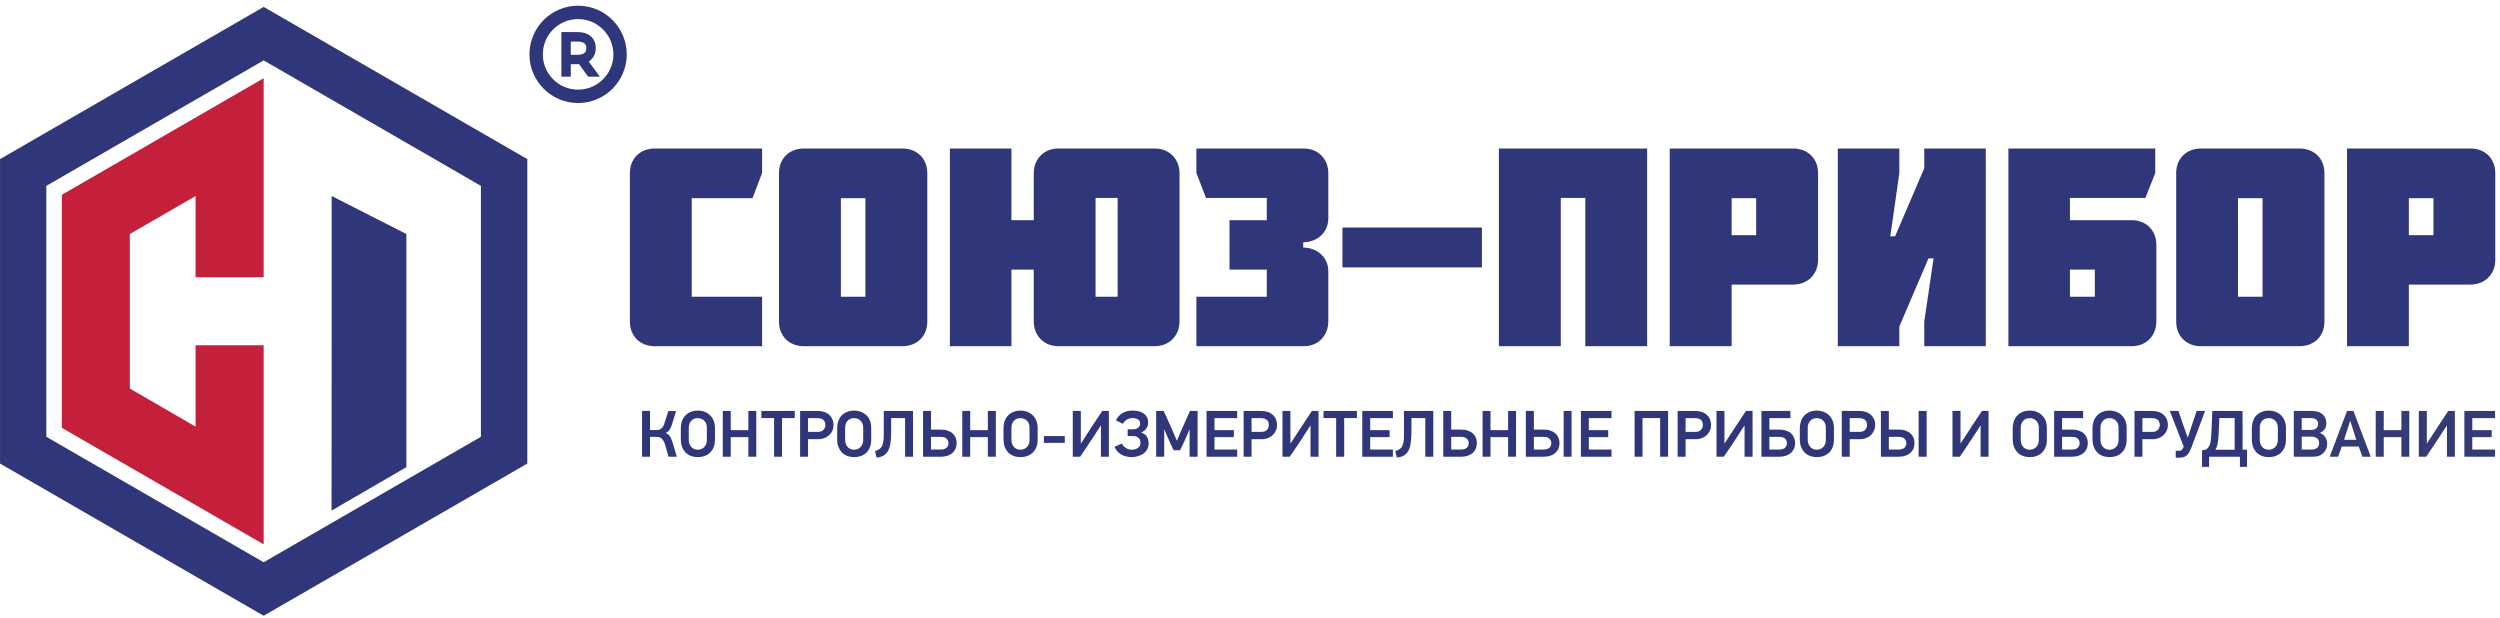 <svg width="271" height="67" viewBox="0 0 271 67" fill="none" xmlns="http://www.w3.org/2000/svg">
<path d="M44.051 25.368L35.951 21.248V37.428L35.941 55.348L44.051 50.638V37.428V25.368Z" fill="#30367A"/>
<path d="M28.581 6.548L52.131 20.148V47.348L28.581 60.948L5.022 47.348V20.148L28.581 6.548ZM28.581 66.748L57.161 50.248V17.248L28.581 0.748L0.002 17.248V50.248L28.581 66.748Z" fill="#30367A"/>
<path d="M6.702 21.118V46.378L28.581 59.008V37.428H21.202V46.248L14.072 42.118V25.368L21.202 21.248V30.058H28.581V8.478L6.702 21.118Z" fill="#C4203C"/>
<path d="M70.971 16.098C69.381 16.098 68.281 17.198 68.281 18.758V34.868C68.281 36.428 69.381 37.528 70.971 37.528H82.611V32.168H74.981V21.488H81.571L82.611 18.758V16.098H70.971ZM93.811 21.488V32.168H91.151V21.488H93.811ZM97.82 37.528C99.41 37.528 100.52 36.428 100.52 34.868V18.758C100.52 17.198 99.41 16.098 97.82 16.098H87.141C85.551 16.098 84.441 17.198 84.441 18.758V34.868C84.441 36.428 85.551 37.528 87.141 37.528H97.82ZM121.15 21.458V32.168H118.76V21.458H121.15ZM109.64 23.868V16.098H102.97V37.528H109.64V29.228H112.06V34.828C112.06 36.398 113.16 37.528 114.75 37.528H125.16C126.75 37.528 127.86 36.398 127.86 34.828V18.788C127.86 17.228 126.75 16.098 125.16 16.098H114.72C113.16 16.098 112.06 17.228 112.06 18.788V23.868H109.64ZM141.33 37.528C142.89 37.528 143.99 36.398 143.99 34.828V29.418C143.99 27.848 142.73 26.838 141.27 26.838V26.258C142.73 26.258 143.99 25.248 143.99 23.658V18.788C143.99 17.228 142.89 16.098 141.33 16.098H129.69V18.758L130.73 21.458H137.32V23.868H133.28V29.228H137.32V32.168H129.69V37.528H141.33ZM145.52 24.668V28.988H160.64V24.668H145.52ZM169.189 37.528V21.458H171.849V37.528H178.549V16.098H162.48V37.528H169.189ZM187.709 21.488H190.369V25.498H187.709V21.488ZM194.379 30.848C195.969 30.848 197.079 29.718 197.079 28.158V18.758C197.079 17.198 195.969 16.098 194.379 16.098H180.999V37.528H187.709V30.848H194.379ZM208.589 18.238L205.429 25.618H204.909L205.889 18.758V16.098H199.219V37.528H205.889V35.388L209.049 28.008H209.599L208.589 34.868V37.528H215.259V16.098H208.589V18.238ZM224.379 32.168V29.228H227.079V32.168H224.379ZM231.089 23.868H224.379V21.458H232.559L233.629 18.758V16.098H217.709V37.528H231.089C232.649 37.528 233.749 36.398 233.749 34.828V26.538C233.749 24.978 232.649 23.868 231.089 23.868ZM245.258 21.488V32.168H242.598V21.488H245.258ZM249.268 37.528C250.868 37.528 251.968 36.428 251.968 34.868V18.758C251.968 17.198 250.868 16.098 249.268 16.098H238.588C236.999 16.098 235.899 17.198 235.899 18.758V34.868C235.899 36.428 236.999 37.528 238.588 37.528H249.268ZM261.118 21.488H263.788V25.498H261.118V21.488ZM267.798 30.848C269.388 30.848 270.488 29.718 270.488 28.158V18.758C270.488 17.198 269.388 16.098 267.798 16.098H254.418V37.528H261.118V30.848H267.798Z" fill="#30367A"/>
<path d="M69.601 49.508V44.548H70.461V46.618H71.111C71.191 46.618 71.271 46.618 71.361 46.598C71.441 46.588 71.531 46.548 71.611 46.498C71.691 46.458 71.771 46.378 71.841 46.278C71.911 46.188 71.971 46.058 72.021 45.898L72.451 44.558H73.291L72.841 46.008C72.771 46.248 72.671 46.458 72.551 46.618C72.431 46.778 72.291 46.888 72.131 46.938C72.341 47.008 72.501 47.128 72.621 47.298C72.731 47.468 72.821 47.678 72.891 47.918L73.371 49.508H72.471L72.071 48.128C72.021 47.968 71.961 47.838 71.891 47.738C71.821 47.638 71.751 47.558 71.671 47.498C71.591 47.448 71.511 47.408 71.421 47.388C71.331 47.368 71.241 47.358 71.151 47.358H70.461V49.508H69.601ZM75.651 44.508C75.931 44.508 76.191 44.558 76.421 44.658C76.641 44.748 76.841 44.878 77.001 45.048C77.161 45.208 77.291 45.408 77.371 45.638C77.461 45.868 77.501 46.118 77.501 46.388V47.658C77.501 47.948 77.461 48.208 77.371 48.448C77.281 48.678 77.161 48.878 76.991 49.038C76.831 49.208 76.641 49.328 76.411 49.418C76.181 49.508 75.931 49.548 75.651 49.548C75.341 49.548 75.071 49.498 74.831 49.398C74.601 49.298 74.411 49.158 74.261 48.988C74.101 48.808 73.991 48.608 73.911 48.378C73.841 48.158 73.801 47.918 73.801 47.658V46.388C73.801 46.148 73.841 45.908 73.911 45.678C73.991 45.448 74.101 45.248 74.261 45.078C74.411 44.908 74.601 44.768 74.831 44.668C75.071 44.558 75.341 44.508 75.651 44.508ZM75.641 45.328C75.481 45.328 75.331 45.348 75.211 45.408C75.091 45.468 74.991 45.538 74.911 45.638C74.831 45.738 74.761 45.848 74.721 45.968C74.681 46.098 74.661 46.218 74.661 46.348V47.678C74.661 47.818 74.681 47.948 74.721 48.078C74.761 48.208 74.831 48.318 74.911 48.418C74.991 48.518 75.091 48.598 75.211 48.658C75.331 48.718 75.481 48.748 75.641 48.748C75.801 48.748 75.931 48.718 76.051 48.658C76.181 48.608 76.281 48.538 76.361 48.438C76.451 48.348 76.511 48.228 76.561 48.108C76.601 47.978 76.621 47.838 76.621 47.678V46.348C76.621 46.208 76.601 46.078 76.561 45.948C76.511 45.828 76.451 45.718 76.361 45.628C76.281 45.538 76.181 45.458 76.051 45.408C75.931 45.348 75.801 45.328 75.641 45.328ZM81.121 49.508V47.388H79.211V49.508H78.351V44.548H79.211V46.628H81.121V44.548H81.981V49.508H81.121ZM84.771 45.318V49.508H83.911V45.318H82.531V44.548H86.151V45.318H84.771ZM90.351 46.098C90.351 46.298 90.311 46.488 90.241 46.668C90.161 46.848 90.051 47.008 89.901 47.148C89.761 47.288 89.591 47.398 89.391 47.478C89.191 47.558 88.971 47.608 88.731 47.608H87.591V49.508H86.731V44.548H88.661C88.901 44.548 89.121 44.578 89.321 44.648C89.521 44.708 89.701 44.808 89.861 44.938C90.011 45.068 90.131 45.228 90.221 45.418C90.311 45.618 90.351 45.848 90.351 46.098ZM89.471 46.078C89.471 45.818 89.391 45.638 89.241 45.508C89.091 45.388 88.891 45.328 88.641 45.328H87.591V46.818H88.671C88.921 46.818 89.121 46.748 89.261 46.598C89.401 46.448 89.471 46.278 89.471 46.078ZM92.591 44.508C92.881 44.508 93.131 44.558 93.361 44.658C93.591 44.748 93.781 44.878 93.951 45.048C94.111 45.208 94.231 45.408 94.321 45.638C94.401 45.868 94.441 46.118 94.441 46.388V47.658C94.441 47.948 94.401 48.208 94.311 48.448C94.231 48.678 94.101 48.878 93.941 49.038C93.781 49.208 93.581 49.328 93.351 49.418C93.131 49.508 92.871 49.548 92.591 49.548C92.281 49.548 92.011 49.498 91.781 49.398C91.551 49.298 91.351 49.158 91.201 48.988C91.051 48.808 90.941 48.608 90.861 48.378C90.781 48.158 90.751 47.918 90.751 47.658V46.388C90.751 46.148 90.781 45.908 90.861 45.678C90.941 45.448 91.051 45.248 91.201 45.078C91.351 44.908 91.551 44.768 91.781 44.668C92.011 44.558 92.281 44.508 92.591 44.508ZM92.591 45.328C92.421 45.328 92.281 45.348 92.161 45.408C92.031 45.468 91.931 45.538 91.851 45.638C91.771 45.738 91.711 45.848 91.671 45.968C91.631 46.098 91.611 46.218 91.611 46.348V47.678C91.611 47.818 91.631 47.948 91.671 48.078C91.711 48.208 91.771 48.318 91.851 48.418C91.931 48.518 92.031 48.598 92.161 48.658C92.281 48.718 92.421 48.748 92.591 48.748C92.741 48.748 92.881 48.718 93.001 48.658C93.121 48.608 93.221 48.538 93.311 48.438C93.391 48.348 93.461 48.228 93.501 48.108C93.551 47.978 93.571 47.838 93.571 47.678V46.348C93.571 46.208 93.551 46.078 93.501 45.948C93.461 45.828 93.391 45.718 93.311 45.628C93.221 45.538 93.121 45.458 93.001 45.408C92.881 45.348 92.741 45.328 92.591 45.328ZM98.111 45.318H96.601V46.698C96.601 47.178 96.581 47.598 96.541 47.938C96.491 48.288 96.411 48.588 96.291 48.828C96.181 49.058 96.011 49.238 95.811 49.368C95.601 49.498 95.341 49.568 95.021 49.598C94.991 49.478 94.971 49.368 94.941 49.248C94.911 49.128 94.891 49.018 94.861 48.898C95.031 48.848 95.181 48.778 95.301 48.698C95.431 48.618 95.521 48.518 95.601 48.378C95.671 48.238 95.721 48.068 95.751 47.868C95.781 47.658 95.801 47.408 95.801 47.108V44.548H98.971V49.508H98.111V45.318ZM103.7 47.998C103.7 48.248 103.66 48.468 103.57 48.658C103.48 48.848 103.37 48.998 103.22 49.128C103.07 49.248 102.89 49.348 102.68 49.408C102.48 49.478 102.25 49.508 102.02 49.508H100.061V44.548H100.92V46.568H102.03C102.3 46.568 102.53 46.608 102.74 46.688C102.95 46.758 103.12 46.858 103.26 46.988C103.41 47.118 103.51 47.268 103.59 47.448C103.66 47.618 103.7 47.798 103.7 47.998ZM102.81 48.028C102.81 47.938 102.8 47.858 102.76 47.778C102.73 47.698 102.68 47.628 102.61 47.558C102.55 47.498 102.46 47.448 102.36 47.408C102.27 47.378 102.15 47.358 102.01 47.358H100.92V48.728H102.01C102.27 48.728 102.46 48.658 102.6 48.538C102.74 48.418 102.81 48.248 102.81 48.028ZM107.08 49.508V47.388H105.17V49.508H104.31V44.548H105.17V46.628H107.08V44.548H107.95V49.508H107.08ZM110.63 44.508C110.91 44.508 111.17 44.558 111.4 44.658C111.62 44.748 111.82 44.878 111.98 45.048C112.14 45.208 112.27 45.408 112.35 45.638C112.44 45.868 112.48 46.118 112.48 46.388V47.658C112.48 47.948 112.44 48.208 112.35 48.448C112.26 48.678 112.14 48.878 111.97 49.038C111.81 49.208 111.62 49.328 111.39 49.418C111.16 49.508 110.91 49.548 110.63 49.548C110.32 49.548 110.05 49.498 109.81 49.398C109.58 49.298 109.39 49.158 109.24 48.988C109.08 48.808 108.97 48.608 108.89 48.378C108.82 48.158 108.78 47.918 108.78 47.658V46.388C108.78 46.148 108.82 45.908 108.89 45.678C108.97 45.448 109.08 45.248 109.24 45.078C109.39 44.908 109.58 44.768 109.81 44.668C110.05 44.558 110.32 44.508 110.63 44.508ZM110.62 45.328C110.46 45.328 110.31 45.348 110.19 45.408C110.07 45.468 109.97 45.538 109.89 45.638C109.81 45.738 109.74 45.848 109.7 45.968C109.66 46.098 109.64 46.218 109.64 46.348V47.678C109.64 47.818 109.66 47.948 109.7 48.078C109.74 48.208 109.81 48.318 109.89 48.418C109.97 48.518 110.07 48.598 110.19 48.658C110.31 48.718 110.46 48.748 110.62 48.748C110.78 48.748 110.91 48.718 111.03 48.658C111.16 48.608 111.26 48.538 111.34 48.438C111.43 48.348 111.49 48.228 111.54 48.108C111.58 47.978 111.6 47.838 111.6 47.678V46.348C111.6 46.208 111.58 46.078 111.54 45.948C111.49 45.828 111.43 45.718 111.34 45.628C111.26 45.538 111.16 45.458 111.03 45.408C110.91 45.348 110.78 45.328 110.62 45.328ZM113.16 48.008V47.268H115.42V48.008H113.16ZM116.29 49.508V44.548H117.16V48.058C117.16 48.058 117.17 48.058 117.18 48.058L118.33 46.288L119.48 44.548H120.2V49.508H119.34V46.138H119.32L118.33 47.658C118.12 47.968 117.92 48.278 117.71 48.588C117.51 48.888 117.3 49.198 117.09 49.508H116.29ZM122.67 49.548C122.22 49.548 121.83 49.448 121.51 49.248C121.18 49.058 120.95 48.778 120.82 48.428L121.62 48.078C121.65 48.168 121.7 48.258 121.78 48.338C121.85 48.418 121.93 48.488 122.02 48.548C122.11 48.618 122.22 48.658 122.33 48.698C122.44 48.738 122.56 48.748 122.67 48.748C122.95 48.748 123.18 48.688 123.36 48.548C123.54 48.418 123.63 48.238 123.63 47.998C123.63 47.768 123.56 47.588 123.41 47.458C123.27 47.338 123.07 47.268 122.82 47.268H122.24V46.538H122.83C123.05 46.538 123.24 46.478 123.38 46.358C123.52 46.248 123.59 46.098 123.59 45.908C123.59 45.708 123.51 45.568 123.35 45.468C123.19 45.368 123 45.318 122.78 45.318C122.54 45.318 122.33 45.378 122.14 45.488C121.96 45.608 121.82 45.758 121.73 45.948L120.98 45.568C121.12 45.238 121.34 44.988 121.65 44.788C121.95 44.598 122.33 44.508 122.78 44.508C123.3 44.508 123.71 44.618 124.01 44.848C124.31 45.078 124.46 45.398 124.46 45.818C124.46 45.898 124.44 45.998 124.42 46.098C124.4 46.188 124.36 46.288 124.3 46.388C124.25 46.478 124.17 46.568 124.08 46.658C123.99 46.738 123.87 46.808 123.74 46.868C123.74 46.878 123.74 46.888 123.74 46.888C123.74 46.888 123.74 46.898 123.74 46.908C123.9 46.958 124.03 47.018 124.13 47.108C124.23 47.198 124.31 47.298 124.36 47.408C124.42 47.518 124.46 47.628 124.48 47.738C124.5 47.848 124.51 47.948 124.51 48.038C124.51 48.278 124.47 48.488 124.37 48.678C124.28 48.858 124.15 49.018 123.98 49.148C123.81 49.268 123.62 49.368 123.39 49.438C123.17 49.508 122.92 49.548 122.67 49.548ZM128.95 49.508V46.568H128.93L128.67 47.198L128.31 47.998L127.92 48.808H127.23L126.94 48.208L126.47 47.158L126.22 46.558L126.2 46.578V49.508H125.33V44.548H126.14L126.79 45.968C126.93 46.268 127.06 46.558 127.18 46.858C127.31 47.148 127.44 47.448 127.56 47.748H127.59L127.99 46.798L128.36 45.968L128.99 44.548H129.82V49.508H128.95ZM130.79 49.508V44.548H134.11V45.328H131.65V46.628H133.75V47.388H131.65V48.728H134.11V49.508H130.79ZM138.43 46.098C138.43 46.298 138.39 46.488 138.31 46.668C138.23 46.848 138.12 47.008 137.98 47.148C137.84 47.288 137.67 47.398 137.47 47.478C137.27 47.558 137.05 47.608 136.8 47.608H135.67V49.508H134.81V44.548H136.74C136.97 44.548 137.19 44.578 137.4 44.648C137.6 44.708 137.78 44.808 137.93 44.938C138.09 45.068 138.21 45.228 138.3 45.418C138.38 45.618 138.43 45.848 138.43 46.098ZM137.54 46.078C137.54 45.818 137.47 45.638 137.32 45.508C137.16 45.388 136.96 45.328 136.72 45.328H135.67V46.818H136.75C137 46.818 137.19 46.748 137.33 46.598C137.47 46.448 137.54 46.278 137.54 46.078ZM139.02 49.508V44.548H139.88V48.058C139.89 48.058 139.89 48.058 139.9 48.058L141.06 46.288L142.21 44.548H142.93V49.508H142.06V46.138H142.04L141.06 47.658C140.85 47.968 140.64 48.278 140.44 48.588C140.23 48.888 140.03 49.198 139.81 49.508H139.02ZM145.71 45.318V49.508H144.84V45.318H143.47V44.548H147.09V45.318H145.71ZM147.67 49.508V44.548H150.99V45.328H148.53V46.628H150.63V47.388H148.53V48.728H150.99V49.508H147.67ZM154.5 45.318H153V46.698C153 47.178 152.98 47.598 152.93 47.938C152.89 48.288 152.81 48.588 152.69 48.828C152.57 49.058 152.41 49.238 152.2 49.368C152 49.498 151.73 49.568 151.41 49.598C151.39 49.478 151.36 49.368 151.34 49.248C151.31 49.128 151.28 49.018 151.25 48.898C151.43 48.848 151.58 48.778 151.7 48.698C151.82 48.618 151.92 48.518 151.99 48.378C152.06 48.238 152.12 48.068 152.15 47.868C152.18 47.658 152.19 47.408 152.19 47.108V44.548H155.37V49.508H154.5V45.318ZM160.09 47.998C160.09 48.248 160.05 48.468 159.96 48.658C159.88 48.848 159.76 48.998 159.61 49.128C159.46 49.248 159.28 49.348 159.08 49.408C158.87 49.478 158.65 49.508 158.41 49.508H156.45V44.548H157.31V46.568H158.42C158.69 46.568 158.93 46.608 159.13 46.688C159.34 46.758 159.52 46.858 159.66 46.988C159.8 47.118 159.91 47.268 159.98 47.448C160.06 47.618 160.09 47.798 160.09 47.998ZM159.21 48.028C159.21 47.938 159.19 47.858 159.16 47.778C159.13 47.698 159.08 47.628 159.01 47.558C158.94 47.498 158.86 47.448 158.76 47.408C158.66 47.378 158.54 47.358 158.4 47.358H157.31V48.728H158.4C158.66 48.728 158.86 48.658 159 48.538C159.14 48.418 159.21 48.248 159.21 48.028ZM163.48 49.508V47.388H161.57V49.508H160.71V44.548H161.57V46.628H163.48V44.548H164.34V49.508H163.48ZM165.4 49.508V44.548H166.27V46.568H167.39C167.65 46.568 167.89 46.608 168.09 46.688C168.3 46.758 168.47 46.858 168.61 46.988C168.76 47.118 168.86 47.268 168.94 47.448C169.01 47.618 169.05 47.798 169.05 47.998C169.05 48.248 169 48.468 168.92 48.658C168.83 48.848 168.71 48.998 168.57 49.128C168.42 49.248 168.24 49.348 168.03 49.408C167.82 49.478 167.6 49.508 167.36 49.508H165.4ZM169.5 49.508V44.548H170.359V49.508H169.5ZM168.16 48.028C168.16 47.858 168.1 47.698 167.96 47.558C167.83 47.428 167.63 47.358 167.36 47.358H166.27V48.728H167.36C167.61 48.728 167.81 48.658 167.95 48.538C168.09 48.418 168.16 48.248 168.16 48.028ZM171.369 49.508V44.548H174.689V45.328H172.229V46.628H174.329V47.388H172.229V48.728H174.689V49.508H171.369ZM179.959 49.508V45.318H178.049V49.508H177.189V44.548H180.819V49.508H179.959ZM185.479 46.098C185.479 46.298 185.439 46.488 185.359 46.668C185.279 46.848 185.169 47.008 185.029 47.148C184.889 47.288 184.719 47.398 184.519 47.478C184.319 47.558 184.089 47.608 183.849 47.608H182.719V49.508H181.859V44.548H183.789C184.019 44.548 184.239 44.578 184.439 44.648C184.649 44.708 184.829 44.808 184.979 44.938C185.139 45.068 185.259 45.228 185.349 45.418C185.429 45.618 185.479 45.848 185.479 46.098ZM184.589 46.078C184.589 45.818 184.519 45.638 184.369 45.508C184.209 45.388 184.009 45.328 183.769 45.328H182.719V46.818H183.799C184.049 46.818 184.239 46.748 184.379 46.598C184.519 46.448 184.589 46.278 184.589 46.078ZM186.069 49.508V44.548H186.929V48.058C186.939 48.058 186.939 48.058 186.949 48.058L188.109 46.288L189.259 44.548H189.979V49.508H189.109V46.138H189.089L188.109 47.658C187.899 47.968 187.689 48.278 187.489 48.588C187.279 48.888 187.069 49.198 186.859 49.508H186.069ZM190.939 49.508V44.548H194.079V45.328H191.799V46.568H192.909C193.179 46.568 193.419 46.608 193.629 46.688C193.839 46.758 194.019 46.858 194.159 46.988C194.299 47.118 194.399 47.268 194.479 47.448C194.549 47.618 194.589 47.798 194.589 47.998C194.589 48.248 194.549 48.468 194.459 48.658C194.369 48.848 194.259 48.998 194.099 49.128C193.949 49.248 193.769 49.348 193.569 49.408C193.359 49.478 193.139 49.508 192.909 49.508H190.939ZM193.699 48.028C193.699 47.948 193.689 47.858 193.659 47.778C193.629 47.698 193.579 47.628 193.509 47.558C193.449 47.498 193.359 47.448 193.259 47.408C193.159 47.378 193.029 47.358 192.889 47.358H191.799V48.728H192.889C193.149 48.728 193.349 48.668 193.489 48.538C193.629 48.418 193.699 48.248 193.699 48.028ZM196.949 44.508C197.229 44.508 197.489 44.558 197.719 44.658C197.949 44.748 198.139 44.878 198.299 45.048C198.459 45.208 198.589 45.408 198.669 45.638C198.759 45.868 198.799 46.118 198.799 46.388V47.658C198.799 47.948 198.759 48.208 198.669 48.448C198.579 48.678 198.459 48.878 198.299 49.038C198.129 49.208 197.939 49.328 197.709 49.418C197.479 49.508 197.229 49.548 196.949 49.548C196.639 49.548 196.369 49.498 196.139 49.398C195.899 49.298 195.709 49.158 195.559 48.988C195.409 48.808 195.289 48.608 195.219 48.378C195.139 48.158 195.099 47.918 195.099 47.658V46.388C195.099 46.148 195.139 45.908 195.219 45.678C195.289 45.448 195.409 45.248 195.559 45.078C195.709 44.908 195.899 44.768 196.139 44.668C196.369 44.558 196.639 44.508 196.949 44.508ZM196.939 45.328C196.779 45.328 196.629 45.348 196.509 45.408C196.389 45.468 196.289 45.538 196.209 45.638C196.129 45.738 196.069 45.848 196.019 45.968C195.979 46.098 195.959 46.218 195.959 46.348V47.678C195.959 47.818 195.979 47.948 196.019 48.078C196.069 48.208 196.129 48.318 196.209 48.418C196.289 48.518 196.389 48.598 196.509 48.658C196.629 48.718 196.779 48.748 196.939 48.748C197.099 48.748 197.229 48.718 197.359 48.658C197.479 48.608 197.579 48.538 197.659 48.438C197.749 48.348 197.809 48.228 197.859 48.108C197.899 47.978 197.919 47.838 197.919 47.678V46.348C197.919 46.208 197.899 46.078 197.859 45.948C197.809 45.828 197.749 45.718 197.659 45.628C197.579 45.538 197.479 45.458 197.359 45.408C197.229 45.348 197.099 45.328 196.939 45.328ZM203.269 46.098C203.269 46.298 203.229 46.488 203.149 46.668C203.069 46.848 202.959 47.008 202.819 47.148C202.679 47.288 202.509 47.398 202.309 47.478C202.109 47.558 201.889 47.608 201.649 47.608H200.509V49.508H199.649V44.548H201.579C201.809 44.548 202.029 44.578 202.239 44.648C202.439 44.708 202.619 44.808 202.779 44.938C202.929 45.068 203.049 45.228 203.139 45.418C203.229 45.618 203.269 45.848 203.269 46.098ZM202.389 46.078C202.389 45.818 202.309 45.638 202.159 45.508C202.009 45.388 201.809 45.328 201.559 45.328H200.509V46.818H201.589C201.839 46.818 202.039 46.748 202.179 46.598C202.319 46.448 202.389 46.278 202.389 46.078ZM203.889 49.508V44.548H204.749V46.568H205.869C206.139 46.568 206.379 46.608 206.579 46.688C206.789 46.758 206.959 46.858 207.099 46.988C207.239 47.118 207.349 47.268 207.419 47.448C207.499 47.618 207.529 47.798 207.529 47.998C207.529 48.248 207.489 48.468 207.409 48.658C207.319 48.848 207.199 48.998 207.049 49.128C206.899 49.248 206.719 49.348 206.519 49.408C206.309 49.478 206.089 49.508 205.849 49.508H203.889ZM207.979 49.508V44.548H208.849V49.508H207.979ZM206.649 48.028C206.649 47.858 206.579 47.698 206.449 47.558C206.319 47.428 206.119 47.358 205.839 47.358H204.749V48.728H205.839C206.099 48.728 206.299 48.658 206.439 48.538C206.579 48.418 206.649 48.248 206.649 48.028ZM211.649 49.508V44.548H212.519V48.058C212.519 48.058 212.529 48.058 212.539 48.058L213.689 46.288L214.839 44.548H215.559V49.508H214.699V46.138H214.679L213.689 47.658C213.479 47.968 213.279 48.278 213.069 48.588C212.869 48.888 212.659 49.198 212.449 49.508H211.649ZM220.029 44.508C220.319 44.508 220.569 44.558 220.799 44.658C221.029 44.748 221.219 44.878 221.379 45.048C221.549 45.208 221.669 45.408 221.759 45.638C221.839 45.868 221.879 46.118 221.879 46.388V47.658C221.879 47.948 221.839 48.208 221.749 48.448C221.659 48.678 221.539 48.878 221.379 49.038C221.219 49.208 221.019 49.328 220.789 49.418C220.569 49.508 220.309 49.548 220.029 49.548C219.719 49.548 219.449 49.498 219.219 49.398C218.979 49.298 218.789 49.158 218.639 48.988C218.489 48.808 218.369 48.608 218.299 48.378C218.219 48.158 218.179 47.918 218.179 47.658V46.388C218.179 46.148 218.219 45.908 218.299 45.678C218.369 45.448 218.489 45.248 218.639 45.078C218.789 44.908 218.979 44.768 219.219 44.668C219.449 44.558 219.719 44.508 220.029 44.508ZM220.029 45.328C219.859 45.328 219.719 45.348 219.589 45.408C219.469 45.468 219.369 45.538 219.289 45.638C219.209 45.738 219.149 45.848 219.109 45.968C219.069 46.098 219.049 46.218 219.049 46.348V47.678C219.049 47.818 219.069 47.948 219.109 48.078C219.149 48.208 219.209 48.318 219.289 48.418C219.369 48.518 219.469 48.598 219.589 48.658C219.719 48.718 219.859 48.748 220.029 48.748C220.179 48.748 220.319 48.718 220.439 48.658C220.559 48.608 220.659 48.538 220.749 48.438C220.829 48.348 220.889 48.228 220.939 48.108C220.979 47.978 221.009 47.838 221.009 47.678V46.348C221.009 46.208 220.979 46.078 220.939 45.948C220.889 45.828 220.829 45.718 220.749 45.628C220.659 45.538 220.559 45.458 220.439 45.408C220.319 45.348 220.179 45.328 220.029 45.328ZM222.669 49.508V44.548H225.809V45.328H223.529V46.568H224.639C224.909 46.568 225.149 46.608 225.359 46.688C225.569 46.758 225.749 46.858 225.889 46.988C226.029 47.118 226.129 47.268 226.209 47.448C226.279 47.618 226.319 47.798 226.319 47.998C226.319 48.248 226.279 48.468 226.189 48.658C226.099 48.848 225.989 48.998 225.829 49.128C225.679 49.248 225.499 49.348 225.299 49.408C225.089 49.478 224.869 49.508 224.639 49.508H222.669ZM225.429 48.028C225.429 47.948 225.419 47.858 225.389 47.778C225.359 47.698 225.309 47.628 225.239 47.558C225.179 47.498 225.089 47.448 224.989 47.408C224.889 47.378 224.759 47.358 224.619 47.358H223.529V48.728H224.619C224.879 48.728 225.079 48.668 225.219 48.538C225.359 48.418 225.429 48.248 225.429 48.028ZM228.679 44.508C228.959 44.508 229.219 44.558 229.449 44.658C229.679 44.748 229.869 44.878 230.029 45.048C230.189 45.208 230.319 45.408 230.399 45.638C230.489 45.868 230.529 46.118 230.529 46.388V47.658C230.529 47.948 230.489 48.208 230.399 48.448C230.309 48.678 230.189 48.878 230.019 49.038C229.859 49.208 229.669 49.328 229.439 49.418C229.209 49.508 228.959 49.548 228.679 49.548C228.369 49.548 228.099 49.498 227.859 49.398C227.629 49.298 227.439 49.158 227.289 48.988C227.139 48.808 227.019 48.608 226.949 48.378C226.869 48.158 226.829 47.918 226.829 47.658V46.388C226.829 46.148 226.869 45.908 226.949 45.678C227.019 45.448 227.139 45.248 227.289 45.078C227.439 44.908 227.629 44.768 227.859 44.668C228.099 44.558 228.369 44.508 228.679 44.508ZM228.669 45.328C228.509 45.328 228.359 45.348 228.239 45.408C228.119 45.468 228.019 45.538 227.939 45.638C227.859 45.738 227.789 45.848 227.749 45.968C227.709 46.098 227.689 46.218 227.689 46.348V47.678C227.689 47.818 227.709 47.948 227.749 48.078C227.789 48.208 227.859 48.318 227.939 48.418C228.019 48.518 228.119 48.598 228.239 48.658C228.359 48.718 228.509 48.748 228.669 48.748C228.829 48.748 228.959 48.718 229.089 48.658C229.209 48.608 229.309 48.538 229.389 48.438C229.479 48.348 229.539 48.228 229.589 48.108C229.629 47.978 229.649 47.838 229.649 47.678V46.348C229.649 46.208 229.629 46.078 229.589 45.948C229.539 45.828 229.479 45.718 229.389 45.628C229.309 45.538 229.209 45.458 229.089 45.408C228.959 45.348 228.829 45.328 228.669 45.328ZM234.999 46.098C234.999 46.298 234.959 46.488 234.879 46.668C234.799 46.848 234.689 47.008 234.549 47.148C234.409 47.288 234.239 47.398 234.039 47.478C233.839 47.558 233.619 47.608 233.379 47.608H232.239V49.508H231.379V44.548H233.309C233.539 44.548 233.759 44.578 233.969 44.648C234.169 44.708 234.349 44.808 234.509 44.938C234.659 45.068 234.779 45.228 234.869 45.418C234.959 45.618 234.999 45.848 234.999 46.098ZM234.119 46.078C234.119 45.818 234.039 45.638 233.889 45.508C233.739 45.388 233.539 45.328 233.289 45.328H232.239V46.818H233.319C233.569 46.818 233.769 46.748 233.909 46.598C234.049 46.448 234.119 46.278 234.119 46.078ZM235.849 48.868H236.179C236.299 48.868 236.389 48.838 236.469 48.798C236.539 48.748 236.599 48.658 236.659 48.538L236.709 48.408L235.209 44.548H236.149L236.679 46.118L237.139 47.398H237.169L237.589 46.128L238.119 44.548H239.029L237.589 48.408C237.499 48.638 237.419 48.828 237.329 48.988C237.249 49.138 237.149 49.258 237.049 49.358C236.949 49.448 236.839 49.508 236.729 49.548C236.609 49.588 236.469 49.608 236.309 49.608H235.849V48.868ZM238.699 48.818C238.779 48.798 238.849 48.788 238.929 48.768C238.999 48.758 239.079 48.738 239.159 48.718C239.278 48.628 239.368 48.538 239.428 48.428C239.498 48.328 239.548 48.198 239.598 48.038C239.638 47.878 239.668 47.688 239.678 47.458C239.698 47.228 239.718 46.958 239.728 46.628L239.818 44.548H243.088C243.088 45.248 243.088 45.948 243.098 46.648C243.098 47.348 243.098 48.048 243.098 48.748H243.578V50.608H242.808V49.508H239.468V50.608H238.699V48.818ZM240.578 45.318C240.568 45.548 240.558 45.768 240.548 45.988C240.538 46.198 240.528 46.428 240.518 46.648C240.508 46.868 240.498 47.078 240.488 47.288C240.468 47.488 240.458 47.688 240.428 47.858C240.408 48.038 240.368 48.208 240.328 48.358C240.278 48.508 240.218 48.638 240.148 48.748H242.238V45.318H240.578ZM245.938 44.508C246.228 44.508 246.488 44.558 246.708 44.658C246.938 44.748 247.138 44.878 247.298 45.048C247.458 45.208 247.578 45.408 247.668 45.638C247.748 45.868 247.798 46.118 247.798 46.388V47.658C247.798 47.948 247.748 48.208 247.658 48.448C247.578 48.678 247.448 48.878 247.288 49.038C247.128 49.208 246.928 49.328 246.708 49.418C246.478 49.508 246.218 49.548 245.938 49.548C245.628 49.548 245.358 49.498 245.128 49.398C244.898 49.298 244.708 49.158 244.548 48.988C244.398 48.808 244.288 48.608 244.208 48.378C244.138 48.158 244.098 47.918 244.098 47.658V46.388C244.098 46.148 244.138 45.908 244.208 45.678C244.288 45.448 244.398 45.248 244.548 45.078C244.708 44.908 244.898 44.768 245.128 44.668C245.358 44.558 245.628 44.508 245.938 44.508ZM245.938 45.328C245.768 45.328 245.628 45.348 245.508 45.408C245.378 45.468 245.278 45.538 245.198 45.638C245.118 45.738 245.058 45.848 245.018 45.968C244.978 46.098 244.958 46.218 244.958 46.348V47.678C244.958 47.818 244.978 47.948 245.018 48.078C245.058 48.208 245.118 48.318 245.198 48.418C245.278 48.518 245.378 48.598 245.508 48.658C245.628 48.718 245.768 48.748 245.938 48.748C246.088 48.748 246.228 48.718 246.348 48.658C246.468 48.608 246.578 48.538 246.658 48.438C246.738 48.348 246.808 48.228 246.848 48.108C246.898 47.978 246.918 47.838 246.918 47.678V46.348C246.918 46.208 246.898 46.078 246.848 45.948C246.808 45.828 246.738 45.718 246.658 45.628C246.578 45.538 246.468 45.458 246.348 45.408C246.228 45.348 246.088 45.328 245.938 45.328Z" fill="#30367A"/>
<path d="M252.268 48.078C252.268 48.298 252.228 48.488 252.158 48.668C252.078 48.838 251.968 48.998 251.838 49.118C251.708 49.248 251.548 49.338 251.378 49.408C251.198 49.478 251.008 49.508 250.818 49.508H248.648V44.548H250.628C250.878 44.548 251.098 44.578 251.298 44.648C251.488 44.708 251.648 44.808 251.788 44.928C251.918 45.038 252.008 45.188 252.078 45.348C252.148 45.518 252.178 45.698 252.178 45.898C252.178 45.998 252.168 46.088 252.148 46.188C252.128 46.278 252.088 46.368 252.038 46.458C251.988 46.548 251.918 46.628 251.828 46.718C251.738 46.798 251.628 46.858 251.498 46.918V46.948C251.618 46.988 251.738 47.048 251.838 47.128C251.928 47.208 252.008 47.298 252.078 47.408C252.138 47.508 252.188 47.618 252.218 47.738C252.258 47.848 252.268 47.968 252.268 48.078ZM251.278 45.948C251.278 45.768 251.218 45.618 251.098 45.498C250.968 45.378 250.778 45.318 250.508 45.318H249.508V46.608H250.508C250.778 46.608 250.968 46.538 251.098 46.418C251.218 46.288 251.278 46.128 251.278 45.948ZM251.398 48.028C251.398 47.938 251.378 47.858 251.348 47.768C251.318 47.688 251.268 47.618 251.208 47.548C251.138 47.488 251.058 47.438 250.958 47.398C250.858 47.358 250.748 47.338 250.608 47.338H249.508V48.728H250.608C250.748 48.728 250.858 48.708 250.958 48.668C251.058 48.628 251.138 48.578 251.208 48.518C251.268 48.448 251.318 48.378 251.348 48.288C251.378 48.208 251.398 48.118 251.398 48.028ZM256.078 49.508L255.688 48.408H253.848L253.448 49.508H252.538L254.418 44.548H255.118L256.988 49.508H256.078ZM255.098 46.668L254.778 45.648H254.748L254.428 46.648L254.098 47.678H255.428L255.098 46.668ZM260.308 49.508V47.388H258.398V49.508H257.528V44.548H258.398V46.628H260.308V44.548H261.168V49.508H260.308ZM262.198 49.508V44.548H263.068V48.058C263.068 48.058 263.078 48.058 263.088 48.058L264.238 46.288L265.388 44.548H266.108V49.508H265.248V46.138H265.228L264.238 47.658C264.028 47.968 263.828 48.278 263.618 48.588C263.418 48.888 263.208 49.198 262.998 49.508H262.198ZM267.138 49.508V44.548H270.458V45.328H267.998V46.628H270.098V47.388H267.998V48.728H270.458V49.508H267.138Z" fill="#353C75"/>
<path fill-rule="evenodd" clip-rule="evenodd" d="M62.661 0.618C59.751 0.618 57.391 2.988 57.391 5.898C57.391 8.798 59.751 11.168 62.661 11.168C65.571 11.168 67.941 8.798 67.941 5.898C67.941 2.988 65.571 0.618 62.661 0.618ZM62.661 9.718C60.551 9.718 58.841 7.998 58.841 5.898C58.841 3.788 60.551 2.068 62.661 2.068C64.771 2.068 66.491 3.788 66.491 5.898C66.491 7.998 64.771 9.718 62.661 9.718ZM64.581 5.208C64.581 4.138 63.831 3.478 62.631 3.478H60.851V8.308H61.871V6.958H62.631C62.671 6.958 62.721 6.958 62.771 6.958L63.751 8.308H65.021L63.821 6.668C64.311 6.358 64.581 5.838 64.581 5.208ZM62.631 5.938H61.871V4.508H62.631C63.561 4.508 63.561 5.038 63.561 5.208C63.561 5.388 63.561 5.938 62.631 5.938Z" fill="#30367A"/>
</svg>
